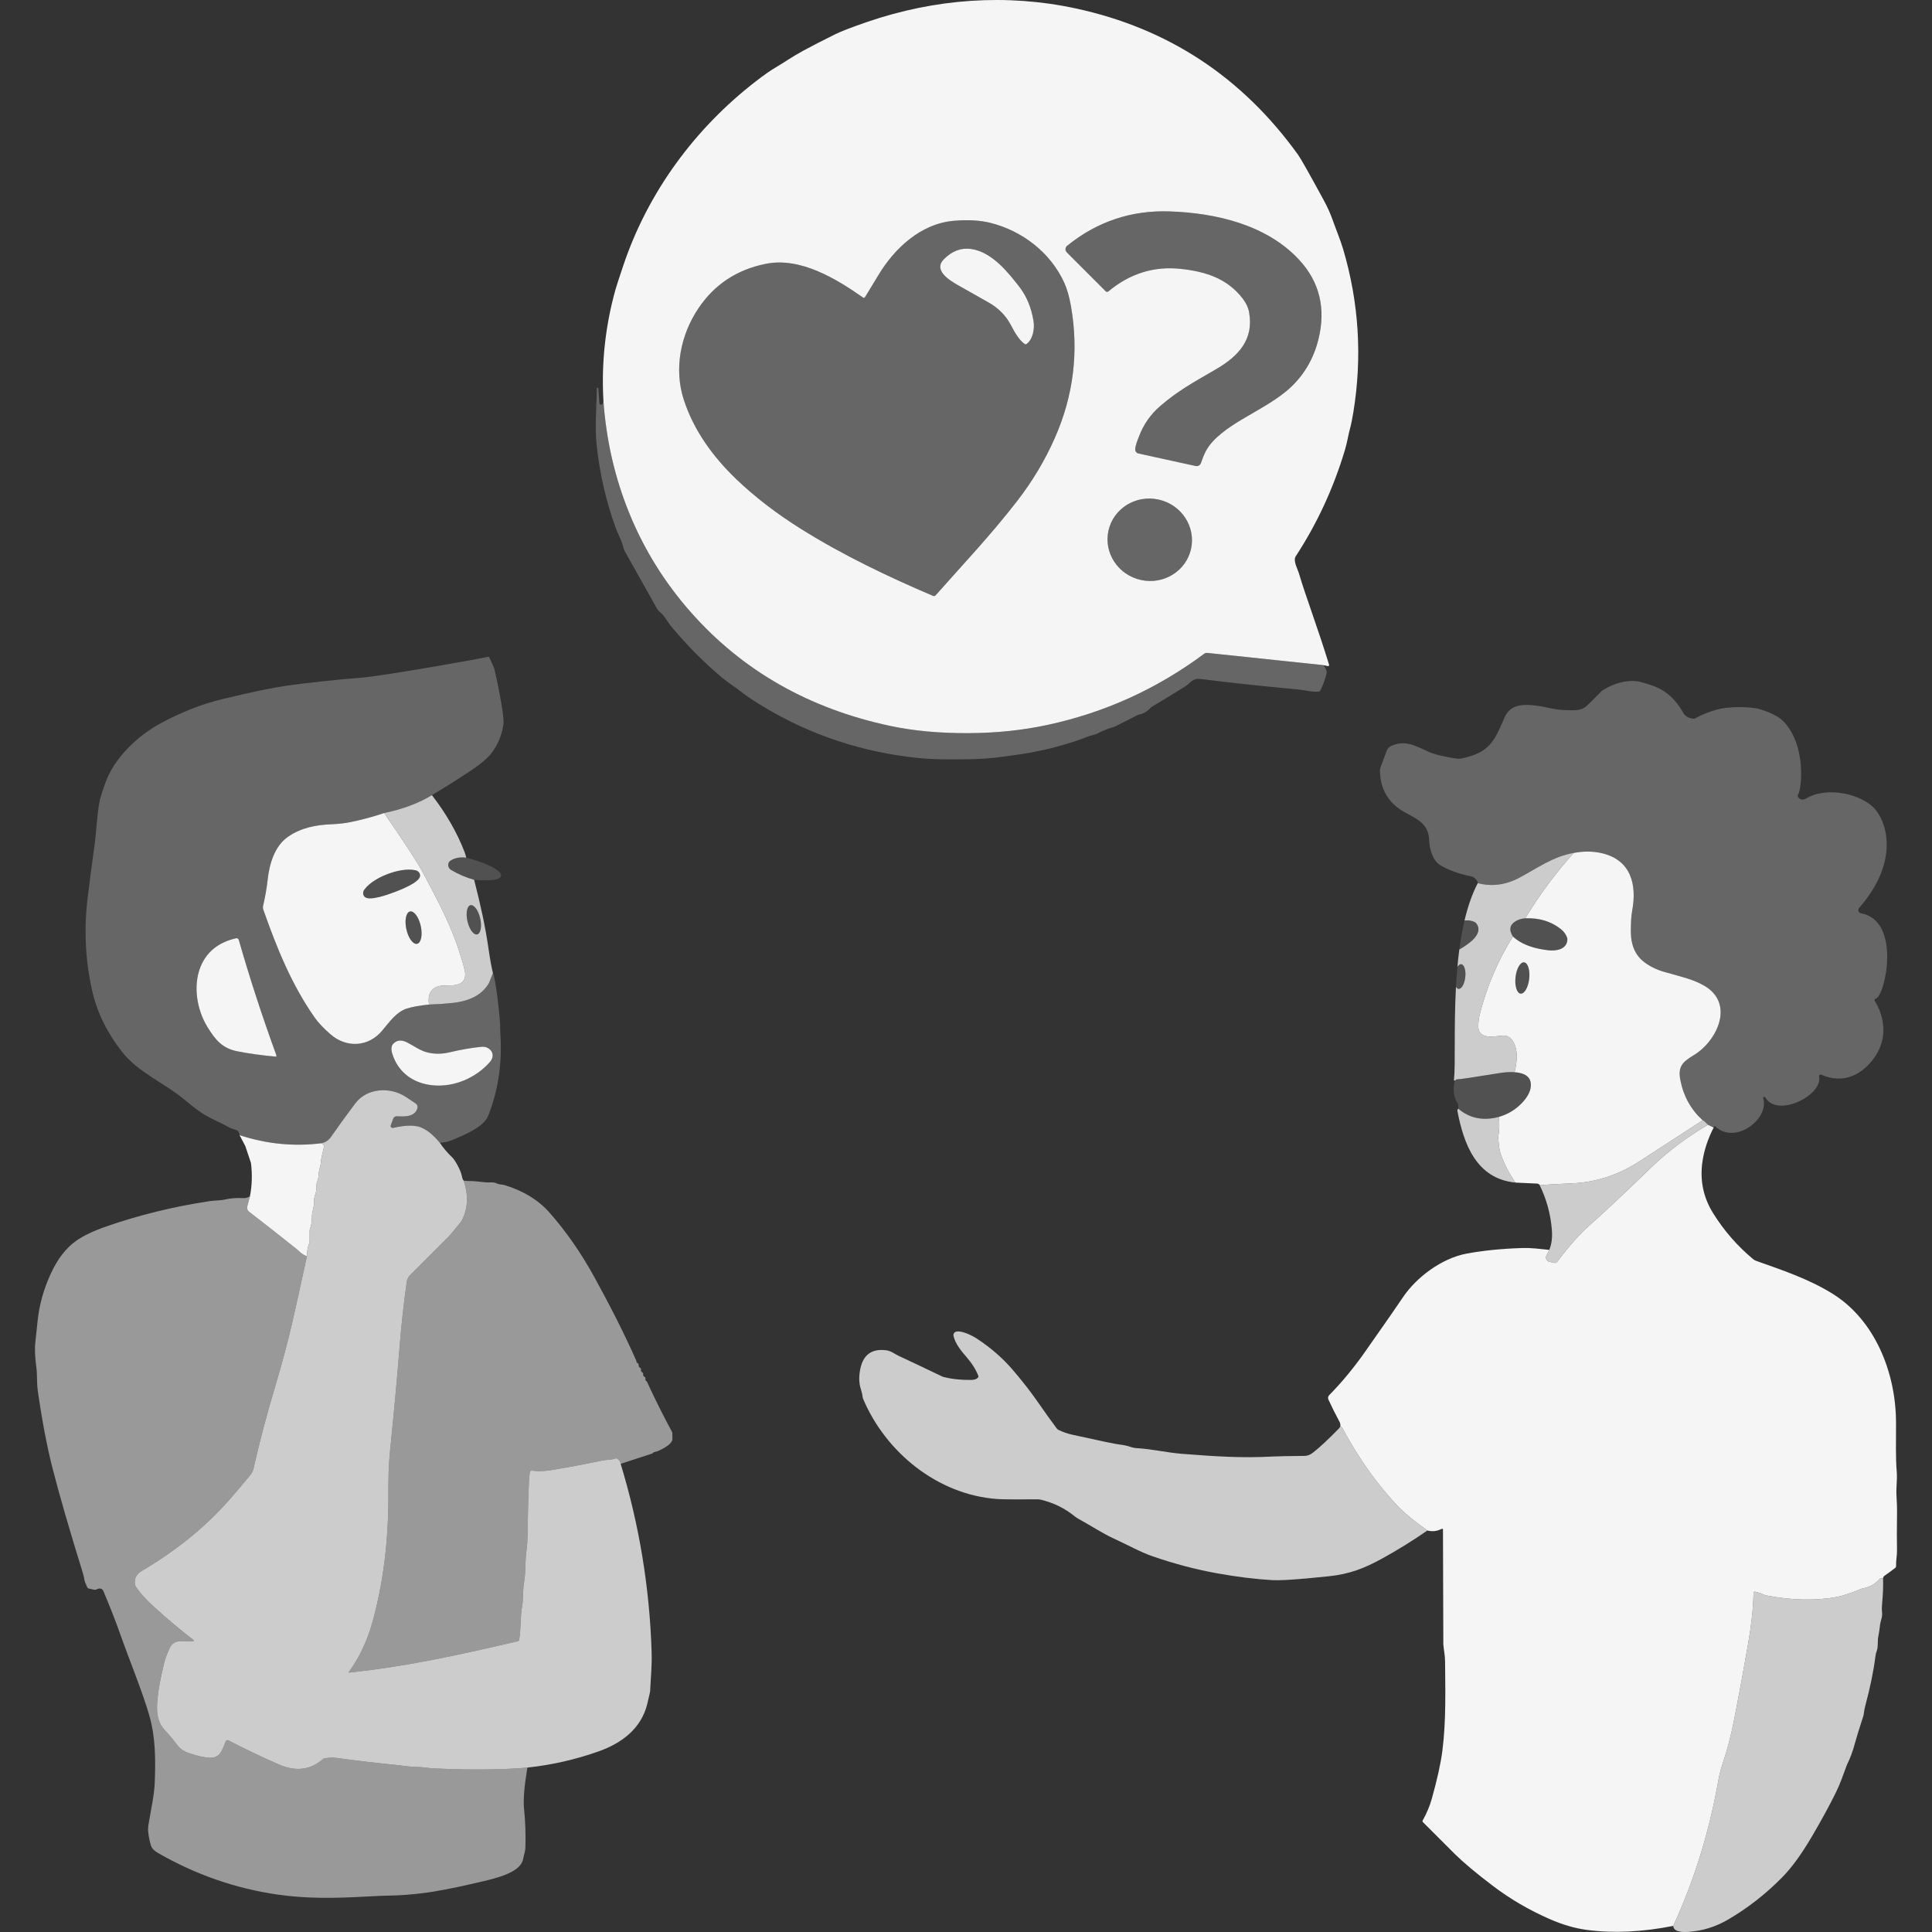 <?xml version="1.0" encoding="UTF-8" standalone="no"?>
<!DOCTYPE svg PUBLIC "-//W3C//DTD SVG 1.1//EN" "http://www.w3.org/Graphics/SVG/1.1/DTD/svg11.dtd">
<svg width="100%" height="100%" viewBox="0 0 300 300" version="1.1" xmlns="http://www.w3.org/2000/svg" xmlns:xlink="http://www.w3.org/1999/xlink" xml:space="preserve" xmlns:serif="http://www.serif.com/" style="fill-rule:evenodd;clip-rule:evenodd;stroke-linejoin:round;stroke-miterlimit:2;">
    <rect x="0" y="0" width="300" height="300" fill="#333333" stroke="none"/>
    <path d="M205.536,103.286L187.49,101.384C187.302,101.363 187.113,101.415 186.964,101.53C179.627,106.986 171.506,110.668 162.598,112.577C158.762,113.399 154.707,113.821 150.432,113.842C145.928,113.866 141.866,113.494 138.249,112.724C125.642,110.041 115.333,104.174 107.32,95.12C103.248,90.518 100.06,85.414 97.761,79.802C95.479,74.231 94.127,68.357 93.698,62.184C93.367,56.321 94.002,50.551 95.597,44.873C95.716,44.455 96.102,43.263 96.761,41.298C100.589,29.864 107.902,19.936 117.388,12.609C118.625,11.655 119.646,10.94 120.458,10.463C121.823,9.665 122.966,8.829 124.725,7.875C126.08,7.14 127.735,6.29 129.69,5.321C130.585,4.879 132.202,4.251 134.543,3.443C145.196,-0.229 156.324,-1.002 167.036,1.308C181.383,4.398 192.893,11.975 201.568,24.04C201.986,24.621 203.32,26.983 205.571,31.126C206.139,32.171 206.612,33.226 206.985,34.296C207.389,35.449 208.138,37.261 208.553,38.654C211.012,46.963 211.545,55.408 210.152,63.992C209.978,65.061 209.807,65.901 209.64,66.511C209.333,67.629 209.215,68.611 208.849,69.841C207.076,75.778 204.526,81.293 201.199,86.382C200.742,87.083 201.502,88.326 201.752,89.201C202.592,92.138 204.707,97.729 206.379,103.223C206.417,103.345 206.309,103.46 206.184,103.432L205.536,103.286ZM165.65,39.187L171.694,45.232C171.806,45.343 171.987,45.35 172.109,45.249C175.446,42.469 179.195,41.302 183.354,41.751C187.274,42.169 190.583,43.274 192.956,46.346C193.489,47.04 193.823,47.75 193.956,48.472C194.736,52.708 192.301,55.317 188.845,57.32C185.044,59.522 182.78,60.78 180.139,63.069C178.658,64.347 177.571,65.905 176.878,67.734C176.648,68.34 176.31,69.082 176.279,69.775C176.265,70.078 176.474,70.35 176.77,70.413L185.65,72.36C186.009,72.44 186.368,72.238 186.486,71.893C186.758,71.099 187.023,70.458 187.284,69.974C188.354,67.995 190.796,66.357 192.886,65.107C195.597,63.49 198.488,62.003 200.551,60.017C202.62,58.021 204.01,55.582 204.724,52.697C205.902,47.939 204.93,43.768 201.69,40.299C196.628,34.871 188.782,33.073 181.633,32.826C175.676,32.62 170.367,34.397 165.705,38.163C165.385,38.421 165.361,38.898 165.65,39.187ZM134.034,46.214C129.784,43.235 124.255,39.898 118.928,40.964C114.434,41.859 110.94,44.166 108.449,47.876C105.641,52.053 104.641,57.341 106.177,62.065C107.696,66.737 110.584,70.806 114.312,74.388C117.19,77.15 120.555,79.735 124.405,82.15C130.85,86.187 137.932,89.563 144.869,92.524C145.015,92.587 145.189,92.549 145.294,92.427C149.708,87.442 153.864,83.076 157.978,77.753C160.33,74.708 162.26,71.479 163.772,68.061C166.695,61.459 167.538,54.62 166.301,47.552C166.04,46.071 165.691,44.852 165.253,43.89C163.12,39.205 158.693,35.818 153.763,34.599C152.167,34.205 150.283,34.101 148.112,34.285C142.97,34.724 138.852,38.591 136.351,42.796C135.706,43.876 135.027,44.995 134.309,46.155C134.25,46.252 134.125,46.277 134.034,46.214ZM172.122,82.394C171.356,85.839 173.607,89.271 177.149,90.056C180.689,90.842 184.18,88.682 184.944,85.236C185.709,81.791 183.459,78.359 179.917,77.574C176.376,76.788 172.886,78.948 172.122,82.394Z" style="fill:white;fill-opacity:0.95;fill-rule:nonzero;"/>
    <path d="M165.65,39.187C165.361,38.898 165.385,38.421 165.705,38.163C170.367,34.397 175.676,32.62 181.633,32.826C188.782,33.073 196.628,34.871 201.69,40.299C204.93,43.768 205.902,47.939 204.724,52.697C204.01,55.582 202.62,58.021 200.551,60.017C198.488,62.003 195.597,63.49 192.886,65.107C190.796,66.357 188.354,67.995 187.284,69.974C187.023,70.458 186.758,71.099 186.486,71.893C186.368,72.238 186.009,72.44 185.65,72.36L176.77,70.413C176.474,70.35 176.265,70.078 176.279,69.775C176.31,69.082 176.648,68.34 176.878,67.734C177.571,65.905 178.658,64.347 180.139,63.069C182.78,60.78 185.044,59.522 188.845,57.32C192.301,55.317 194.736,52.708 193.956,48.472C193.823,47.75 193.489,47.04 192.956,46.346C190.583,43.274 187.274,42.169 183.354,41.751C179.195,41.302 175.446,42.469 172.109,45.249C171.987,45.35 171.806,45.343 171.694,45.232L165.65,39.187Z" style="fill:white;fill-opacity:0.25;fill-rule:nonzero;"/>
    <path d="M134.309,46.155C135.027,44.995 135.706,43.876 136.351,42.796C138.852,38.591 142.97,34.724 148.112,34.285C150.283,34.101 152.167,34.205 153.763,34.599C158.693,35.818 163.12,39.205 165.253,43.89C165.691,44.852 166.04,46.071 166.301,47.552C167.538,54.62 166.695,61.459 163.772,68.061C162.26,71.479 160.33,74.708 157.978,77.753C153.864,83.076 149.708,87.442 145.294,92.427C145.189,92.549 145.015,92.587 144.869,92.524C137.932,89.563 130.85,86.187 124.405,82.15C120.555,79.735 117.19,77.15 114.312,74.388C110.584,70.806 107.696,66.737 106.177,62.065C104.641,57.341 105.641,52.053 108.449,47.876C110.94,44.166 114.434,41.859 118.928,40.964C124.255,39.898 129.784,43.235 134.034,46.214C134.125,46.277 134.25,46.252 134.309,46.155ZM159.393,53.419C160.396,52.708 160.678,51.036 160.487,49.869C160.145,47.775 159.414,46.005 158.295,44.556C156.487,42.215 153.982,39.104 150.781,38.658C149.237,38.442 147.826,38.975 146.555,40.26C144.897,41.929 147.346,43.479 148.722,44.263C148.844,44.333 150.436,45.235 153.505,46.967C155.028,47.827 156.174,48.984 156.951,50.443C157.623,51.708 158.201,52.75 159.107,53.415C159.191,53.478 159.309,53.481 159.393,53.419Z" style="fill:white;fill-opacity:0.25;fill-rule:nonzero;"/>
    <path d="M159.393,53.419C159.309,53.481 159.191,53.478 159.107,53.415C158.201,52.75 157.623,51.708 156.951,50.443C156.174,48.984 155.028,47.827 153.505,46.967C150.436,45.235 148.844,44.333 148.722,44.263C147.346,43.479 144.897,41.929 146.555,40.26C147.826,38.975 149.237,38.442 150.781,38.658C153.982,39.104 156.487,42.215 158.295,44.556C159.414,46.005 160.145,47.775 160.487,49.869C160.678,51.036 160.396,52.708 159.393,53.419Z" style="fill:white;fill-opacity:0.95;fill-rule:nonzero;"/>
    <path d="M93.698,62.184C94.127,68.357 95.479,74.231 97.761,79.802C100.06,85.414 103.248,90.518 107.32,95.12C115.333,104.174 125.642,110.041 138.249,112.724C141.866,113.494 145.928,113.866 150.432,113.842C154.707,113.821 158.762,113.399 162.598,112.577C171.506,110.668 179.627,106.986 186.964,101.53C187.113,101.415 187.302,101.363 187.49,101.384L205.536,103.286C205.895,103.847 206.055,104.237 206.01,104.45C205.825,105.341 205.494,106.265 205.02,107.219C204.975,107.31 204.888,107.372 204.787,107.386C203.836,107.505 202.805,107.184 201.665,107.076C195.635,106.508 190.555,105.961 186.427,105.432C185.156,105.268 184.856,106.073 184.083,106.557C182.337,107.662 180.634,108.7 178.972,109.679C178.825,109.766 178.69,109.87 178.578,109.992C178.097,110.511 177.519,110.835 176.843,110.964C176.784,110.975 176.728,110.996 176.676,111.02L173.039,112.866C173.011,112.884 172.98,112.894 172.948,112.901C172.224,113.065 171.363,113.406 170.37,113.919C170.262,113.974 170.151,114.016 170.036,114.047C169.343,114.222 168.722,114.427 168.175,114.668C168.165,114.675 167.928,114.758 167.465,114.918C164.375,115.988 161.145,116.754 157.776,117.221C157.748,117.225 156.888,117.343 155.191,117.57C152.23,117.967 148.805,117.928 146.245,117.904C144.653,117.89 142.946,117.768 141.12,117.535C132.386,116.427 124.342,113.504 116.988,108.766C116.19,108.254 115.493,107.756 114.89,107.271C114.187,106.707 113.089,106.035 112.131,105.23C109.341,102.885 106.756,100.29 104.376,97.451C103.68,96.618 103.23,95.677 102.499,95.061C102.29,94.886 102.115,94.674 101.983,94.441L97.06,85.682C96.945,85.477 96.858,85.257 96.803,85.031C96.51,83.857 95.973,82.996 95.552,81.826C94.085,77.739 93.117,73.496 92.643,69.092C92.333,66.19 92.65,63.274 92.671,60.299C92.671,60.25 92.713,60.209 92.761,60.209L92.876,60.209C92.887,60.209 92.897,60.219 92.897,60.229L93.075,62.602C93.092,62.839 93.392,62.926 93.535,62.738C93.604,62.658 93.66,62.473 93.698,62.184Z" style="fill:white;fill-opacity:0.25;fill-rule:nonzero;"/>
    <path d="M172.122,82.394C172.886,78.948 176.376,76.788 179.917,77.574C183.459,78.359 185.709,81.791 184.944,85.236C184.18,88.682 180.689,90.842 177.149,90.056C173.607,89.271 171.356,85.839 172.122,82.394Z" style="fill:white;fill-opacity:0.25;fill-rule:nonzero;"/>
    <path d="M67.068,123.471C64.992,124.732 62.522,125.656 59.655,126.244C58.024,126.798 56.314,127.262 54.526,127.634C53.586,127.829 52.614,127.944 51.614,127.983C49.123,128.073 46.733,128.509 44.657,129.979C42.661,131.386 41.831,134.128 41.563,136.584C41.417,137.905 41.18,139.263 40.852,140.664C40.811,140.859 40.821,141.057 40.884,141.242C42.971,147.185 45.291,152.916 48.872,158.017C49.419,158.801 50.245,159.668 51.342,160.626C53.791,162.755 57.226,162.598 59.355,160.023C60.602,158.515 61.623,157.097 63.177,156.606C63.995,156.344 65.142,156.139 66.612,155.986C67.796,155.947 69.002,155.864 70.231,155.742C72.468,155.519 74.757,154.707 75.921,152.652C75.924,152.648 75.927,152.641 75.931,152.634L76.544,151.094C76.983,151.951 77.76,158.86 77.659,159.696C77.652,159.755 77.666,160.058 77.701,160.602C77.99,165.078 77.37,169.28 75.833,173.206C75.102,175.084 71.928,176.289 70.308,176.99C69.681,177.261 69.012,177.415 68.298,177.449C67.396,176.355 66.483,175.586 65.553,175.143C64.57,174.673 63.069,174.669 61.045,175.14C60.801,175.195 60.592,174.958 60.679,174.725L61.055,173.708C61.142,173.474 61.369,173.321 61.619,173.332C62.748,173.384 64.368,173.495 64.811,172.109C64.901,171.83 64.8,171.527 64.56,171.356C64.396,171.241 63.877,170.896 63.006,170.322C60.578,168.722 56.969,168.928 55.164,171.339C53.6,173.433 52.342,175.168 51.394,176.537C51.036,177.056 50.544,177.383 49.928,177.519C45.625,178.059 41.385,177.641 37.201,176.265C37.163,175.829 36.971,175.558 36.63,175.45C36.121,175.286 35.864,175.202 35.853,175.199C34.93,174.701 34.069,174.265 33.279,173.896C31.338,172.99 30.352,172.154 28.429,170.583C25.443,168.141 21.374,166.451 18.946,163.323C16.671,160.386 15.093,157.348 14.274,153.669C13.24,149.018 13.02,144.249 13.616,139.361C13.94,136.71 14.285,134.069 14.654,131.432C14.989,129.056 15.044,126.485 15.497,124.279C15.595,123.813 15.873,122.924 16.337,121.618C17.744,117.653 21.399,114.222 25.018,112.271C28.192,110.56 31.362,109.323 34.526,108.557C38.915,107.494 42.229,106.801 44.462,106.477C45.831,106.279 47.757,106.045 50.248,105.777C52.436,105.54 54.37,105.359 56.045,105.233C59.63,104.962 75.189,102.164 75.813,101.986C75.879,101.966 75.948,102 75.976,102.063L76.736,103.76C76.739,103.77 76.743,103.781 76.746,103.791C77.063,105.021 78.331,111.086 78.185,112.347C77.997,113.932 77.419,115.413 76.447,116.782C75.851,117.625 74.673,118.629 72.914,119.792C70.998,121.064 69.05,122.29 67.068,123.471ZM42.915,164.016C42.915,163.911 42.904,163.828 42.88,163.761C40.703,157.787 38.766,151.847 37.076,145.942C37.024,145.757 36.836,145.649 36.651,145.691C33.902,146.328 32.063,147.816 31.126,150.15C29.952,153.087 30.572,156.808 32.209,159.469C33.477,161.539 34.547,162.786 36.87,163.249C38.553,163.587 40.542,163.863 42.845,164.079C42.883,164.082 42.915,164.054 42.915,164.016ZM60.839,162.448C60.748,162.783 60.769,163.166 60.902,163.598C61.808,166.521 64.17,168.245 67.242,168.531C70.524,168.837 73.907,167.378 76.074,164.904C77.091,163.744 76.123,162.413 74.76,162.546C73.2,162.702 71.545,162.988 69.799,163.403C68.559,163.699 67.371,163.692 66.235,163.385C65.211,163.11 64.246,162.389 63.18,161.852C62.302,161.41 61.581,161.5 61.017,162.128C60.933,162.218 60.87,162.33 60.839,162.448Z" style="fill:white;fill-opacity:0.25;fill-rule:nonzero;"/>
    <path d="M266.095,175.098L265.207,174.652C264.75,174.182 264.479,173.948 264.388,173.955C262.566,172.297 261.416,170.227 260.932,167.75C260.514,165.59 261.225,164.932 263.068,163.807C266.635,161.629 269.46,155.78 264.545,153.007C262.81,152.031 261.103,151.683 258.396,150.906C257.25,150.575 256.236,150.084 255.354,149.426C253.916,148.353 253.212,146.715 253.236,144.517C253.254,143.273 253.268,142.36 253.449,141.385C254.187,137.372 253.278,133.606 248.84,132.508C247.457,132.163 245.966,132.142 244.367,132.445C241.283,132.947 238.643,134.832 235.988,136.26C233.842,137.413 231.668,137.706 229.47,137.135C229.47,136.832 229.25,136.528 228.811,136.225C228.724,136.163 228.623,136.121 228.519,136.1C226.481,135.689 224.829,135.086 223.568,134.295C222.467,133.602 221.962,131.766 221.924,130.508C221.844,127.885 220.088,127.22 218.036,126.07C215.566,124.68 214.315,122.534 214.277,119.629C214.273,119.489 214.298,119.353 214.346,119.221L215.311,116.612C215.437,116.263 215.698,115.981 216.036,115.828C218.126,114.87 219.666,115.734 221.896,116.775C222.917,117.253 226.143,117.887 226.697,117.81C227.17,117.747 227.818,117.58 228.637,117.312C231.769,116.274 232.441,114.04 233.678,111.306C234.58,109.313 236.639,109.344 238.458,109.56C240.057,109.752 241.517,110.236 242.959,110.261C244.415,110.285 245.446,110.449 246.377,109.616C246.819,109.219 247.565,108.48 248.613,107.397C248.693,107.313 248.781,107.24 248.878,107.181C250.651,106.069 252.421,105.603 254.18,105.78C254.536,105.819 255.323,106.038 256.542,106.446C258.699,107.163 260.291,108.714 261.364,110.672C261.646,111.184 262.151,111.494 262.883,111.602C263.001,111.619 263.123,111.598 263.228,111.543C264.266,110.968 265.409,110.508 266.656,110.17C268.339,109.714 270.753,109.748 272.247,109.919C272.948,109.999 273.787,110.247 274.77,110.661C275.644,111.03 276.412,111.464 276.975,112.058C280.549,115.828 279.748,122.632 279.194,123.422C279.125,123.523 279.125,123.656 279.194,123.757C279.57,124.279 280.025,124.242 280.549,123.938C283.793,122.055 289.22,123.306 291.245,125.746C293.112,127.996 294.791,133.993 288.698,140.97C288.404,141.307 288.569,141.747 289.008,141.827C295.28,142.97 292.747,154.733 291.245,155.073C291.078,155.136 291.025,155.345 291.137,155.484C291.137,155.484 294.033,159.656 291.238,163.939C289.312,166.89 286.221,168.402 282.817,166.88C282.661,166.81 282.483,166.9 282.445,167.068C283.221,170.036 275.889,173.678 274.115,170.384C274.051,170.266 273.728,170.346 273.77,170.471C274.84,173.686 269.458,177.862 266.339,174.899C266.25,174.814 266.147,174.913 266.095,175.098Z" style="fill:white;fill-opacity:0.25;fill-rule:nonzero;"/>
    <path d="M73.621,136.616C74.642,140.531 75.367,143.977 75.802,146.956C76.091,148.941 76.339,150.321 76.544,151.094L75.931,152.634C75.927,152.641 75.924,152.648 75.921,152.652C74.757,154.707 72.468,155.519 70.231,155.742C69.002,155.864 67.796,155.947 66.612,155.986C66.396,154.508 66.842,153.575 67.953,153.188C68.65,152.941 69.737,153.066 70.437,152.99C71.893,152.829 72.465,152.042 72.151,150.628C72.012,149.997 71.716,148.987 71.263,147.59C70.43,145.029 69.144,142.096 67.406,138.786C66.392,136.856 65.821,135.773 65.696,135.536C64.933,134.093 62.919,130.996 59.655,126.244C62.522,125.656 64.992,124.732 67.068,123.471C69.277,126.324 70.963,129.261 72.13,132.278C72.217,132.505 72.308,132.804 72.398,133.177C70.847,132.954 69.904,133.62 69.761,133.811C69.458,134.219 69.584,134.807 70.033,135.076C71.169,135.755 72.364,136.271 73.621,136.616ZM73.056,140.559C72.51,140.685 72.301,141.8 72.588,143.054C72.876,144.308 73.548,145.221 74.095,145.096C74.642,144.97 74.851,143.855 74.564,142.601C74.276,141.347 73.604,140.434 73.056,140.559Z" style="fill:white;fill-opacity:0.75;"/>
    <path d="M59.655,126.244C62.919,130.996 64.933,134.093 65.696,135.536C65.821,135.773 66.392,136.856 67.406,138.786C69.144,142.096 70.43,145.029 71.263,147.59C71.716,148.987 72.012,149.997 72.151,150.628C72.465,152.042 71.893,152.829 70.437,152.99C69.737,153.066 68.65,152.941 67.953,153.188C66.842,153.575 66.396,154.508 66.612,155.986C65.142,156.139 63.995,156.344 63.177,156.606C61.623,157.097 60.602,158.515 59.355,160.023C57.226,162.598 53.791,162.755 51.342,160.626C50.245,159.668 49.419,158.801 48.872,158.017C45.291,152.916 42.971,147.185 40.884,141.242C40.821,141.057 40.811,140.859 40.852,140.664C41.18,139.263 41.417,137.905 41.563,136.584C41.831,134.128 42.661,131.386 44.657,129.979C46.733,128.509 49.123,128.073 51.614,127.983C52.614,127.944 53.586,127.829 54.526,127.634C56.314,127.262 58.024,126.798 59.655,126.244ZM60.202,135.717C58.885,136.215 57.387,137.027 56.564,138.152C56.293,138.525 56.334,139.03 56.662,139.298C57.442,139.943 60.32,138.884 61.261,138.528C62.205,138.169 65.065,137.065 65.222,136.065C65.288,135.644 64.988,135.239 64.539,135.138C63.173,134.839 61.515,135.222 60.202,135.717ZM63.666,141.532C63.048,141.667 62.793,142.904 63.099,144.289C63.403,145.677 64.152,146.691 64.77,146.554C65.389,146.419 65.643,145.182 65.338,143.797C65.034,142.409 64.285,141.395 63.666,141.532Z" style="fill:white;fill-opacity:0.95;fill-rule:nonzero;"/>
    <path d="M264.388,173.955C261.096,176.094 257.835,178.212 254.598,180.313C251.327,182.435 247.85,183.577 244.168,183.745C241.813,183.849 240.116,183.947 239.082,184.034C239.082,184.013 239.054,183.975 238.994,183.915C238.918,183.842 238.817,183.797 238.712,183.79L235.329,183.633C234.351,182.24 233.591,180.773 233.051,179.237C232.758,178.4 232.734,177.627 232.647,176.787C232.637,176.673 232.64,176.558 232.657,176.446C232.835,175.46 232.859,174.457 232.734,173.436C234.121,173.039 235.316,172.321 236.315,171.283C237.308,170.248 237.775,169.252 237.709,168.287C237.632,167.207 236.793,166.608 235.187,166.489C235.511,165.12 235.598,163.981 235.441,163.072C235.235,161.901 234.58,160.685 233.274,160.811C231.867,160.947 229.512,161.434 229.55,159.327C229.56,158.661 229.64,158.045 229.783,157.48C230.874,153.185 232.588,149.164 234.929,145.423C236.396,146.792 238.479,147.339 240.412,147.558C241.639,147.698 243.29,147.447 243.384,145.914C243.391,145.799 243.374,145.684 243.332,145.576C243.144,145.064 242.827,144.632 242.384,144.28C240.862,143.071 239.015,142.507 236.852,142.59C239.036,138.964 241.541,135.584 244.367,132.445C245.966,132.142 247.457,132.163 248.84,132.508C253.278,133.606 254.187,137.372 253.449,141.385C253.268,142.36 253.254,143.273 253.236,144.517C253.212,146.715 253.916,148.353 255.354,149.426C256.236,150.084 257.25,150.575 258.396,150.906C261.103,151.683 262.81,152.031 264.545,153.007C269.46,155.78 266.635,161.629 263.068,163.807C261.225,164.932 260.514,165.59 260.932,167.75C261.416,170.227 262.566,172.297 264.388,173.955ZM236.66,149.43C236.075,149.366 235.476,150.401 235.329,151.743C235.18,153.087 235.535,154.226 236.124,154.292C236.709,154.355 237.308,153.32 237.455,151.978C237.604,150.634 237.249,149.495 236.66,149.43Z" style="fill:white;fill-opacity:0.95;fill-rule:nonzero;"/>
    <path d="M227.408,142.946C227.91,140.81 228.579,138.826 229.47,137.135C231.668,137.706 233.842,137.413 235.988,136.26C238.643,134.832 241.283,132.947 244.367,132.445C241.541,135.584 239.036,138.964 236.852,142.59C236.319,142.636 235.863,142.761 235.483,142.967C234.427,143.538 234.243,144.357 234.929,145.423C232.588,149.164 230.874,153.185 229.783,157.48C229.64,158.045 229.56,158.661 229.55,159.327C229.512,161.434 231.867,160.947 233.274,160.811C234.58,160.685 235.235,161.901 235.441,163.072C235.598,163.981 235.511,165.12 235.187,166.489C234.511,166.437 233.703,166.486 232.762,166.636C231.1,166.9 229.438,167.162 227.777,167.419C227.257,167.5 226.738,167.562 226.219,167.604C226.111,167.611 226.042,167.67 226.007,167.778C225.854,167.831 225.756,167.799 225.77,167.677C226.03,165.348 225.74,159.535 226.081,153.241C226.188,153.425 226.323,153.538 226.479,153.555C226.941,153.605 227.413,152.79 227.529,151.731C227.647,150.672 227.367,149.774 226.903,149.722C226.694,149.699 226.484,149.853 226.305,150.126C226.387,149.227 226.485,148.327 226.603,147.436C227.225,147.093 227.811,146.682 228.349,146.254C229.214,145.567 230.101,144.365 229.192,143.334C229.124,143.257 229.04,143.195 228.945,143.153C228.502,142.948 228.028,142.875 227.526,142.932C227.486,142.936 227.447,142.941 227.408,142.946Z" style="fill:white;fill-opacity:0.75;"/>
    <path d="M61.261,138.528C60.32,138.884 57.442,139.943 56.662,139.298C56.334,139.03 56.293,138.525 56.564,138.152C57.387,137.027 58.885,136.215 60.202,135.717C61.515,135.222 63.173,134.839 64.539,135.138C64.988,135.239 65.288,135.644 65.222,136.065C65.065,137.065 62.205,138.169 61.261,138.528Z" style="fill:white;fill-opacity:0.15;fill-rule:nonzero;"/>
    <path d="M73.056,140.559C73.604,140.434 74.276,141.347 74.564,142.601C74.851,143.855 74.642,144.97 74.095,145.096C73.548,145.221 72.876,144.308 72.588,143.054C72.301,141.8 72.51,140.685 73.056,140.559Z" style="fill:white;fill-opacity:0.15;fill-rule:nonzero;"/>
    <path d="M63.666,141.532C64.285,141.395 65.034,142.409 65.338,143.797C65.643,145.182 65.389,146.419 64.77,146.554C64.152,146.691 63.403,145.677 63.099,144.289C62.793,142.904 63.048,141.667 63.666,141.532Z" style="fill:white;fill-opacity:0.15;fill-rule:nonzero;"/>
    <path d="M234.929,145.423C234.243,144.357 234.427,143.538 235.483,142.967C235.863,142.761 236.319,142.636 236.852,142.59C239.015,142.507 240.862,143.071 242.384,144.28C242.827,144.632 243.144,145.064 243.332,145.576C243.374,145.684 243.391,145.799 243.384,145.914C243.29,147.447 241.639,147.698 240.412,147.558C238.479,147.339 236.396,146.792 234.929,145.423Z" style="fill:white;fill-opacity:0.15;fill-rule:nonzero;"/>
    <path d="M42.915,164.016C42.915,164.054 42.883,164.082 42.845,164.079C40.542,163.863 38.553,163.587 36.87,163.249C34.547,162.786 33.477,161.539 32.209,159.469C30.572,156.808 29.952,153.087 31.126,150.15C32.063,147.816 33.902,146.328 36.651,145.691C36.836,145.649 37.024,145.757 37.076,145.942C38.766,151.847 40.703,157.787 42.88,163.761C42.904,163.828 42.915,163.911 42.915,164.016Z" style="fill:white;fill-opacity:0.95;fill-rule:nonzero;"/>
    <path d="M236.66,149.43C237.249,149.495 237.604,150.634 237.455,151.978C237.308,153.32 236.709,154.355 236.124,154.292C235.535,154.226 235.18,153.087 235.329,151.743C235.476,150.401 236.075,149.366 236.66,149.43Z" style="fill:white;fill-opacity:0.15;fill-rule:nonzero;"/>
    <path d="M226.603,147.436C226.807,145.899 227.07,144.388 227.408,142.946C227.447,142.941 227.486,142.936 227.526,142.932C228.028,142.875 228.502,142.948 228.945,143.153C229.04,143.195 229.124,143.257 229.192,143.334C230.101,144.365 229.214,145.567 228.349,146.254C227.811,146.682 227.225,147.093 226.603,147.436Z" style="fill:white;fill-opacity:0.15;"/>
    <path d="M226.305,150.126C226.484,149.853 226.694,149.699 226.903,149.722C227.367,149.774 227.647,150.672 227.529,151.731C227.413,152.79 226.941,153.605 226.479,153.555C226.323,153.538 226.188,153.425 226.081,153.241C226.137,152.211 226.21,151.169 226.305,150.126Z" style="fill:white;fill-opacity:0.15;"/>
    <path d="M61.017,162.128C61.581,161.5 62.302,161.41 63.18,161.852C64.246,162.389 65.211,163.11 66.235,163.385C67.371,163.692 68.559,163.699 69.799,163.403C71.545,162.988 73.2,162.702 74.76,162.546C76.123,162.413 77.091,163.744 76.074,164.904C73.907,167.378 70.524,168.837 67.242,168.531C64.17,168.245 61.808,166.521 60.902,163.598C60.769,163.166 60.748,162.783 60.839,162.448C60.87,162.33 60.933,162.218 61.017,162.128Z" style="fill:white;fill-opacity:0.95;fill-rule:nonzero;"/>
    <path d="M235.187,166.489C236.793,166.608 237.632,167.207 237.709,168.287C237.775,169.252 237.308,170.248 236.315,171.283C235.316,172.321 234.121,173.039 232.734,173.436C230.292,174.081 228.195,173.652 226.435,172.154L226.428,171.659C226.428,171.513 226.387,171.374 226.306,171.252C225.759,170.405 225.599,169.339 225.833,168.061C225.84,168.015 225.864,167.97 225.902,167.942C225.968,167.893 226.003,167.838 226.007,167.778C226.042,167.67 226.111,167.611 226.219,167.604C226.738,167.562 227.257,167.5 227.777,167.419C229.438,167.162 231.1,166.9 232.762,166.636C233.703,166.486 234.511,166.437 235.187,166.489Z" style="fill:white;fill-opacity:0.15;fill-rule:nonzero;"/>
    <path d="M68.298,177.449C68.841,178.265 69.496,179.035 70.259,179.759C70.629,180.108 71.59,181.759 71.743,182.734C71.782,182.985 71.872,183.187 72.008,183.337C72.761,185.612 72.663,187.671 71.712,189.507C71.653,189.622 71.58,189.73 71.496,189.827C70.855,190.562 70.326,191.332 69.587,192.092C69.374,192.308 67.406,194.28 63.675,198.007C63.396,198.286 63.215,198.652 63.159,199.042C62.675,202.557 62.323,205.693 62.107,208.441C61.665,214.085 61.1,220.07 60.599,224.958C60.303,227.871 60.316,229.296 60.306,232.765C60.289,239.28 59.522,245.879 57.798,252C56.982,254.888 55.774,257.424 54.171,259.612C54.136,259.661 54.175,259.727 54.234,259.72C63.097,258.758 70.158,257.222 80.394,254.86C80.512,254.832 80.603,254.734 80.62,254.616C80.913,252.794 80.777,251.083 81.08,249.348C81.303,248.077 81.146,246.972 81.383,245.656C81.672,244.046 81.491,242.325 81.791,240.437C81.853,240.043 81.892,239.44 81.906,238.625C81.972,234.577 82.049,231.685 82.139,229.947C82.164,229.484 82.212,229.031 82.278,228.588C82.299,228.446 82.428,228.348 82.571,228.362C83.571,228.473 84.567,228.449 85.557,228.285C88.103,227.867 90.744,227.372 93.472,226.798C94.221,226.641 94.935,226.721 95.527,226.477C95.639,226.432 95.768,226.446 95.865,226.515C96.182,226.742 96.353,227.003 96.377,227.306C99.273,236.817 100.872,246.551 101.182,256.508C101.251,258.716 101.053,260.389 100.962,262.444C100.955,262.604 100.934,262.765 100.896,262.921C100.67,263.9 100.537,264.458 100.506,264.594C99.569,268.433 96.496,270.708 92.925,271.965C89.347,273.23 85.668,274.063 81.892,274.47C78.593,274.759 74.618,274.836 69.97,274.7C67.981,274.641 66.755,274.575 66.284,274.498C65.152,274.317 64.274,274.414 63.236,274.268C62.522,274.171 62.031,274.108 61.766,274.084C58.815,273.801 55.627,273.429 52.206,272.965C51.736,272.902 51.151,272.92 50.447,273.021C50.325,273.038 50.213,273.087 50.123,273.167C48.189,274.853 45.918,275.125 43.305,273.986C40.657,272.829 38.041,271.582 35.456,270.241C35.306,270.161 35.122,270.227 35.055,270.384C34.481,271.732 34.226,273.028 32.519,272.941C31.697,272.899 30.641,272.659 29.352,272.223C28.568,271.958 27.976,271.561 27.576,271.032C26.858,270.088 26.217,269.321 25.656,268.732C24.217,267.227 24.332,265.433 24.44,264.005C24.548,262.576 24.9,260.639 25.499,258.194C25.639,257.626 25.9,256.908 26.283,256.034C27.053,254.278 28.589,255.01 29.997,254.832C30.087,254.821 30.119,254.703 30.046,254.647C28.276,253.32 26.22,251.595 23.879,249.481C22.691,248.404 21.765,247.377 21.106,246.398C21.029,246.283 20.977,246.154 20.96,246.018C20.824,245.123 21.179,244.426 22.022,243.928C27.38,240.768 32.024,237.054 35.961,232.487C37.066,231.208 38.034,230.059 38.874,229.038C39.111,228.745 39.278,228.407 39.361,228.041C40.285,223.934 41.476,219.443 42.939,214.569C43.824,211.622 44.702,208.267 45.315,205.647C45.852,203.348 46.632,199.822 47.656,195.067C47.66,194.29 47.796,193.576 48.057,192.931C48.074,192.893 48.081,192.851 48.081,192.806L48.081,191.054C48.081,191.005 48.088,190.96 48.106,190.914C48.343,190.242 48.451,189.608 48.433,189.012C48.405,188.131 48.813,187.441 48.757,186.629C48.733,186.284 48.813,185.856 48.991,185.344C49.102,185.02 49.154,184.584 49.144,184.034C49.133,183.494 49.468,183.118 49.468,182.529C49.464,181.661 49.806,181.149 49.82,180.477C49.827,180.142 49.987,179.352 50.301,178.104C50.332,177.986 50.301,177.857 50.22,177.763C50.133,177.658 50.036,177.578 49.928,177.519C50.544,177.383 51.036,177.056 51.394,176.537C52.342,175.168 53.6,173.433 55.164,171.339C56.969,168.928 60.578,168.722 63.006,170.322C63.877,170.896 64.396,171.241 64.56,171.356C64.8,171.527 64.901,171.83 64.811,172.109C64.368,173.495 62.748,173.384 61.619,173.332C61.369,173.321 61.142,173.474 61.055,173.708L60.679,174.725C60.592,174.958 60.801,175.195 61.045,175.14C63.069,174.669 64.57,174.673 65.553,175.143C66.483,175.586 67.396,176.355 68.298,177.449Z" style="fill:white;fill-opacity:0.75;fill-rule:nonzero;"/>
    <path d="M232.734,173.436C232.859,174.457 232.835,175.46 232.657,176.446C232.64,176.558 232.637,176.673 232.647,176.787C232.734,177.627 232.758,178.4 233.051,179.237C233.591,180.773 234.351,182.24 235.329,183.633C229.222,183.041 227.275,177.61 226.296,172.464C226.282,172.391 226.327,172.286 226.435,172.154C228.195,173.652 230.292,174.081 232.734,173.436Z" style="fill:white;fill-opacity:0.75;fill-rule:nonzero;"/>
    <path d="M265.207,174.652C261.838,176.666 258.988,178.798 256.657,181.045C251.832,185.696 248.582,188.747 246.91,190.193C245.398,191.503 243.691,193.423 241.792,195.948C241.698,196.074 241.538,196.133 241.384,196.102L240.573,195.924C240.148,195.83 239.928,195.363 240.123,194.973L240.573,194.078C240.938,193.196 241.071,192.151 240.97,190.942C240.775,188.517 240.144,186.215 239.082,184.034C240.116,183.947 241.813,183.849 244.168,183.745C247.85,183.577 251.327,182.435 254.598,180.313C257.835,178.212 261.096,176.094 264.388,173.955C264.479,173.948 264.75,174.182 265.207,174.652Z" style="fill:white;fill-opacity:0.75;fill-rule:nonzero;"/>
    <path d="M265.207,174.652L266.095,175.098C265.224,176.781 264.653,178.488 264.378,180.226C263.914,183.173 264.461,185.891 266.011,188.382C267.708,191.109 269.781,193.485 272.223,195.516C272.359,195.628 272.512,195.719 272.679,195.778C276.644,197.199 280.762,198.537 284.545,200.882C291.126,204.968 294.359,213.078 294.412,220.743C294.436,224.07 294.321,226.077 294.53,228.588C294.572,229.083 294.554,229.937 294.481,231.145C294.422,232.086 294.586,233.344 294.572,234.549C294.54,237.336 294.537,239.413 294.565,240.782C294.579,241.566 294.394,242.273 294.422,243.168C294.425,243.287 294.373,243.402 294.276,243.475C293.471,244.081 292.983,244.44 292.812,244.548C292.502,244.743 292.367,244.927 292.405,245.102C292.137,245.046 291.976,245.049 291.921,245.116C291.231,245.945 290.356,246.45 289.297,246.631C289.196,246.648 289.099,246.676 289.005,246.715C287.364,247.401 286.057,247.829 285.092,248C281.825,248.575 278.243,248.495 274.348,247.756C274.097,247.708 273.854,247.624 273.627,247.505C273.369,247.373 273.003,247.258 272.526,247.157C272.404,247.133 272.289,247.227 272.286,247.352C272.251,249.557 271.979,252.149 271.467,255.121C270.732,259.378 270,263.346 269.279,267.022C268.805,269.436 268.217,271.69 267.513,273.791C267.307,274.404 267.147,274.972 267.025,275.491C266.945,275.822 266.83,276.404 266.68,277.233C265.283,284.866 262.998,292.137 259.821,299.052C254.996,300.01 250.536,300.219 246.436,299.679C244.589,299.439 242.659,298.878 240.642,297.996C237.448,296.599 234.5,294.878 231.797,292.826C229.243,290.893 227.271,289.238 225.874,287.862C224.781,286.785 223.136,285.141 220.938,282.929C220.879,282.866 220.865,282.772 220.906,282.699C221.537,281.567 222.007,280.452 222.317,279.348C223.171,276.317 223.721,273.819 223.972,271.857C224.578,267.116 224.415,262.092 224.394,258.117C224.39,257.002 224.195,256.302 224.122,255.351C224.119,255.341 224.119,255.334 224.119,255.327L224.066,237.5C224.066,237.409 223.969,237.35 223.885,237.392C223.15,237.772 222.405,237.859 221.649,237.653C219.642,236.228 218.158,235.016 217.193,234.013C213.953,230.647 211.047,226.582 208.48,221.816C208.434,221.729 208.319,221.596 208.142,221.419C208.138,221.164 208.11,220.987 208.055,220.882C207.41,219.687 206.818,218.496 206.274,217.315C206.17,217.092 206.215,216.823 206.389,216.649C208.351,214.65 210.194,212.427 211.911,209.985C215.113,205.424 217.067,202.616 217.771,201.554C219.875,198.363 223.861,195.374 227.756,194.656C230.313,194.182 233.163,193.897 236.301,193.795C236.995,193.771 237.709,193.795 238.437,193.862C239.12,193.924 239.831,193.998 240.573,194.078L240.123,194.973C239.928,195.363 240.148,195.83 240.573,195.924L241.384,196.102C241.538,196.133 241.698,196.074 241.792,195.948C243.691,193.423 245.398,191.503 246.91,190.193C248.582,188.747 251.832,185.696 256.657,181.045C258.988,178.798 261.838,176.666 265.207,174.652Z" style="fill:white;fill-opacity:0.95;fill-rule:nonzero;"/>
    <path d="M49.928,177.519C50.036,177.578 50.133,177.658 50.22,177.763C50.301,177.857 50.332,177.986 50.301,178.104C49.987,179.352 49.827,180.142 49.82,180.477C49.806,181.149 49.464,181.661 49.468,182.529C49.468,183.118 49.133,183.494 49.144,184.034C49.154,184.584 49.102,185.02 48.991,185.344C48.813,185.856 48.733,186.284 48.757,186.629C48.813,187.441 48.405,188.131 48.433,189.012C48.451,189.608 48.343,190.242 48.106,190.914C48.088,190.96 48.081,191.005 48.081,191.054L48.081,192.806C48.081,192.851 48.074,192.893 48.057,192.931C47.796,193.576 47.66,194.29 47.656,195.067C46.799,194.757 46.569,194.356 45.96,193.872C43.559,191.96 41.124,190.047 38.654,188.138C38.417,187.953 38.313,187.643 38.389,187.35L38.804,185.786C39.135,184.124 39.191,182.4 38.975,180.613C38.971,180.599 38.968,180.585 38.964,180.571L38.125,178.056C38.107,178 38.083,177.948 38.058,177.895L37.201,176.265C41.385,177.641 45.625,178.059 49.928,177.519Z" style="fill:white;fill-opacity:0.95;fill-rule:nonzero;"/>
    <path d="M96.377,227.306C96.353,227.003 96.182,226.742 95.865,226.515C95.768,226.446 95.639,226.432 95.527,226.477C94.935,226.721 94.221,226.641 93.472,226.798C90.744,227.372 88.103,227.867 85.557,228.285C84.567,228.449 83.571,228.473 82.571,228.362C82.428,228.348 82.299,228.446 82.278,228.588C82.212,229.031 82.164,229.484 82.139,229.947C82.049,231.685 81.972,234.577 81.906,238.625C81.892,239.44 81.853,240.043 81.791,240.437C81.491,242.325 81.672,244.046 81.383,245.656C81.146,246.972 81.303,248.077 81.08,249.348C80.777,251.083 80.913,252.794 80.62,254.616C80.603,254.734 80.512,254.832 80.394,254.86C70.158,257.222 63.097,258.758 54.234,259.72C54.175,259.727 54.136,259.661 54.171,259.612C55.774,257.424 56.982,254.888 57.798,252C59.522,245.879 60.289,239.28 60.306,232.765C60.316,229.296 60.303,227.871 60.599,224.958C61.1,220.07 61.665,214.085 62.107,208.441C62.323,205.693 62.675,202.557 63.159,199.042C63.215,198.652 63.396,198.286 63.675,198.007C67.406,194.28 69.374,192.308 69.587,192.092C70.326,191.332 70.855,190.562 71.496,189.827C71.58,189.73 71.653,189.622 71.712,189.507C72.663,187.671 72.761,185.612 72.008,183.337C72.409,183.375 72.768,183.396 73.088,183.396C74.165,183.393 75.178,183.658 76.182,183.602C76.551,183.581 76.868,183.633 77.136,183.762C77.561,183.968 77.966,183.901 78.384,184.03C81.286,184.919 83.595,186.337 85.32,188.288C87.894,191.204 90.218,194.544 92.291,198.307C94.89,203.028 97.057,207.344 98.792,211.26C98.813,211.312 98.823,211.35 98.82,211.375C98.806,211.486 98.865,211.591 98.966,211.64C99.116,211.713 99.182,211.831 99.172,211.995C99.161,212.138 99.22,212.274 99.332,212.361C99.363,212.385 99.408,212.416 99.468,212.455C99.523,212.493 99.544,212.552 99.53,212.639C99.499,212.855 99.558,213.005 99.708,213.085C99.851,213.162 99.907,213.273 99.868,213.423C99.833,213.552 99.893,213.667 100.042,213.761C100.21,213.866 100.269,213.991 100.224,214.141C100.185,214.266 100.224,214.36 100.339,214.423C100.408,214.461 100.467,214.542 100.52,214.671C100.579,214.813 100.757,215.204 101.06,215.841C102.101,218.036 103.188,220.189 104.328,222.3C104.376,222.391 104.401,222.488 104.401,222.589C104.411,223.213 104.415,223.533 104.411,223.544C104.303,223.958 103.941,224.349 103.331,224.714C102.579,225.164 101.993,225.418 101.579,225.481C101.509,225.491 101.45,225.53 101.408,225.582C101.398,225.599 101.38,225.624 101.363,225.658C101.359,225.669 101.352,225.676 101.342,225.679L96.377,227.306Z" style="fill:white;fill-opacity:0.5;fill-rule:nonzero;"/>
    <path d="M38.804,185.786L38.389,187.35C38.313,187.643 38.417,187.953 38.654,188.138C41.124,190.047 43.559,191.96 45.96,193.872C46.569,194.356 46.799,194.757 47.656,195.067C46.632,199.822 45.852,203.348 45.315,205.647C44.702,208.267 43.824,211.622 42.939,214.569C41.476,219.443 40.285,223.934 39.361,228.041C39.278,228.407 39.111,228.745 38.874,229.038C38.034,230.059 37.066,231.208 35.961,232.487C32.024,237.054 27.38,240.768 22.022,243.928C21.179,244.426 20.824,245.123 20.96,246.018C20.977,246.154 21.029,246.283 21.106,246.398C21.765,247.377 22.691,248.404 23.879,249.481C26.22,251.595 28.276,253.32 30.046,254.647C30.119,254.703 30.087,254.821 29.997,254.832C28.589,255.01 27.053,254.278 26.283,256.034C25.9,256.908 25.639,257.626 25.499,258.194C24.9,260.639 24.548,262.576 24.44,264.005C24.332,265.433 24.217,267.227 25.656,268.732C26.217,269.321 26.858,270.088 27.576,271.032C27.976,271.561 28.568,271.958 29.352,272.223C30.641,272.659 31.697,272.899 32.519,272.941C34.226,273.028 34.481,271.732 35.055,270.384C35.122,270.227 35.306,270.161 35.456,270.241C38.041,271.582 40.657,272.829 43.305,273.986C45.918,275.125 48.189,274.853 50.123,273.167C50.213,273.087 50.325,273.038 50.447,273.021C51.151,272.92 51.736,272.902 52.206,272.965C55.627,273.429 58.815,273.801 61.766,274.084C62.031,274.108 62.522,274.171 63.236,274.268C64.274,274.414 65.152,274.317 66.284,274.498C66.755,274.575 67.981,274.641 69.97,274.7C74.618,274.836 78.593,274.759 81.892,274.47C81.408,277.383 81.233,279.497 81.369,280.814C81.582,282.845 81.651,284.908 81.582,286.998C81.575,287.211 81.446,287.817 81.192,288.817C80.658,290.921 76.551,291.764 74.154,292.325C70.395,293.206 67.455,293.764 65.34,294.004C63.563,294.206 62.118,294.314 61.003,294.331C59.898,294.345 58.446,294.405 56.645,294.506C51.9,294.774 47.524,294.83 43.075,294.185C36.564,293.241 30.384,291.091 24.534,287.733C23.938,287.392 23.573,287.001 23.437,286.566C23.238,285.935 23.095,285.218 23.008,284.417C22.973,284.082 22.984,283.744 23.04,283.413C23.444,280.957 23.956,278.804 24.033,276.714C24.165,273.223 24.158,269.683 23.162,266.294C22.008,262.371 20.218,258.145 18.556,253.435C17.964,251.752 17.135,249.641 16.072,247.101C15.877,246.638 15.511,246.544 14.975,246.812C14.874,246.864 14.755,246.878 14.644,246.854L13.762,246.662C13.672,246.641 13.599,246.582 13.56,246.499C13.288,245.917 13.142,245.534 13.118,245.356C13.065,245.001 12.975,244.607 12.839,244.171C10.763,237.469 9.209,232.104 8.181,228.076C7.293,224.606 6.523,220.555 5.864,215.921C5.69,214.695 5.805,213.458 5.641,212.27C5.422,210.664 5.37,209.372 5.492,208.393C5.544,207.957 5.659,206.87 5.837,205.139C6.091,202.62 6.788,200.143 7.92,197.701C8.955,195.468 10.247,193.799 11.804,192.688C12.923,191.893 14.494,191.144 16.518,190.437C21.622,188.664 26.962,187.354 32.537,186.514C33.411,186.382 34.233,186.427 34.919,186.263C35.815,186.054 36.794,185.981 37.856,186.047C38.048,186.058 38.236,186.023 38.41,185.95L38.804,185.786Z" style="fill:white;fill-opacity:0.5;fill-rule:nonzero;"/>
    <path d="M208.142,221.419C208.319,221.596 208.434,221.729 208.48,221.816C211.047,226.582 213.953,230.647 217.193,234.013C218.158,235.016 219.642,236.228 221.649,237.653C219.318,239.266 216.952,240.729 214.545,242.05C211.922,243.489 209.563,244.436 206.306,244.764C204.728,244.92 203.606,245.032 202.937,245.095C200.345,245.328 198.558,245.419 197.575,245.363C194.966,245.213 192.12,244.865 189.037,244.311C185.72,243.715 182.375,242.834 179.003,241.674C177.104,241.019 175.3,239.984 173.063,238.96C171.123,238.071 169.454,236.932 167.416,235.817C167.217,235.709 167.033,235.584 166.859,235.441C165.364,234.218 163.633,233.365 161.661,232.88C161.487,232.839 161.302,232.818 161.121,232.818C157.71,232.842 155.606,232.825 154.812,232.765C145.579,232.09 137.525,225.523 134.006,217.172C133.978,217.106 133.961,217.039 133.954,216.966C133.916,216.573 133.818,216.144 133.665,215.674C133.358,214.73 133.344,213.646 133.619,212.416C134.097,210.302 135.438,209.386 137.647,209.675C138.375,209.772 138.967,210.267 139.441,210.486C141.841,211.608 144.113,212.685 146.259,213.719C146.349,213.765 146.443,213.796 146.541,213.82C147.778,214.141 149.196,214.294 150.788,214.277C151.3,214.27 151.655,214.148 151.857,213.915C151.927,213.834 151.948,213.719 151.906,213.618C151.516,212.639 150.917,211.685 150.105,210.755C149.255,209.786 148.332,208.63 148.056,207.431C147.997,207.166 148.14,206.902 148.394,206.808C149.203,206.511 150.917,207.351 151.714,207.877C153.801,209.253 155.595,210.8 157.09,212.518C158.362,213.977 159.929,215.925 161.271,217.872C162.19,219.21 163.134,220.527 164.103,221.823C164.169,221.913 164.256,221.983 164.357,222.032C165.057,222.37 165.765,222.617 166.479,222.774C168.151,223.147 169.869,223.516 171.631,223.889C172.75,224.126 173.492,224.265 173.861,224.307C174.467,224.376 175.035,224.498 175.561,224.676C175.885,224.788 176.223,224.854 176.568,224.871C178.86,224.997 181.194,225.568 183.543,225.749C188.796,226.157 192.743,226.425 197.589,226.171C198.387,226.125 200.056,226.094 202.596,226.07C203.031,226.066 203.46,225.895 203.888,225.557C204.961,224.718 206.302,223.467 207.908,221.812C208.009,221.711 208.086,221.579 208.142,221.419Z" style="fill:white;fill-opacity:0.75;fill-rule:nonzero;"/>
    <path d="M292.405,245.102C292.436,246.349 292.387,247.61 292.262,248.885C292.203,249.484 292.196,249.982 292.245,250.376C292.335,251.104 292.004,251.679 291.928,252.344C291.84,253.121 291.76,253.672 291.684,253.992C291.496,254.79 291.684,255.651 291.426,256.337C291.321,256.612 291.248,256.922 291.206,257.26C290.921,259.518 290.402,262.043 289.649,264.841C289.541,265.249 289.458,265.681 289.405,266.144C289.395,266.245 289.374,266.346 289.343,266.44C288.667,268.523 288.228,269.945 288.029,270.704C287.705,271.927 287.291,273.045 286.785,274.052C286.754,274.111 286.479,274.857 285.956,276.292C285.712,276.961 285.395,277.689 285.005,278.48C283.998,280.511 282.762,282.776 281.288,285.274C279.703,287.967 278.187,290.039 276.749,291.499C274.195,294.091 271.401,296.275 268.367,298.052C266.391,299.209 264.304,299.853 262.103,299.986C260.629,300.073 259.866,299.763 259.821,299.052C262.998,292.137 265.283,284.866 266.68,277.233C266.83,276.404 266.945,275.822 267.025,275.491C267.147,274.972 267.307,274.404 267.513,273.791C268.217,271.69 268.805,269.436 269.279,267.022C270,263.346 270.732,259.378 271.467,255.121C271.979,252.149 272.251,249.557 272.286,247.352C272.289,247.227 272.404,247.133 272.526,247.157C273.003,247.258 273.369,247.373 273.627,247.505C273.854,247.624 274.097,247.708 274.348,247.756C278.243,248.495 281.825,248.575 285.092,248C286.057,247.829 287.364,247.401 289.005,246.715C289.099,246.676 289.196,246.648 289.297,246.631C290.356,246.45 291.231,245.945 291.921,245.116C291.976,245.049 292.137,245.046 292.405,245.102Z" style="fill:white;fill-opacity:0.75;fill-rule:nonzero;"/>
    <path d="M73.621,136.616C72.364,136.271 71.169,135.755 70.033,135.076C69.583,134.807 69.458,134.219 69.761,133.811C69.904,133.62 70.847,132.954 72.398,133.177C78.356,134.689 80.302,137.191 73.621,136.616Z" style="fill:white;fill-opacity:0.15;fill-rule:nonzero;"/>
</svg>

